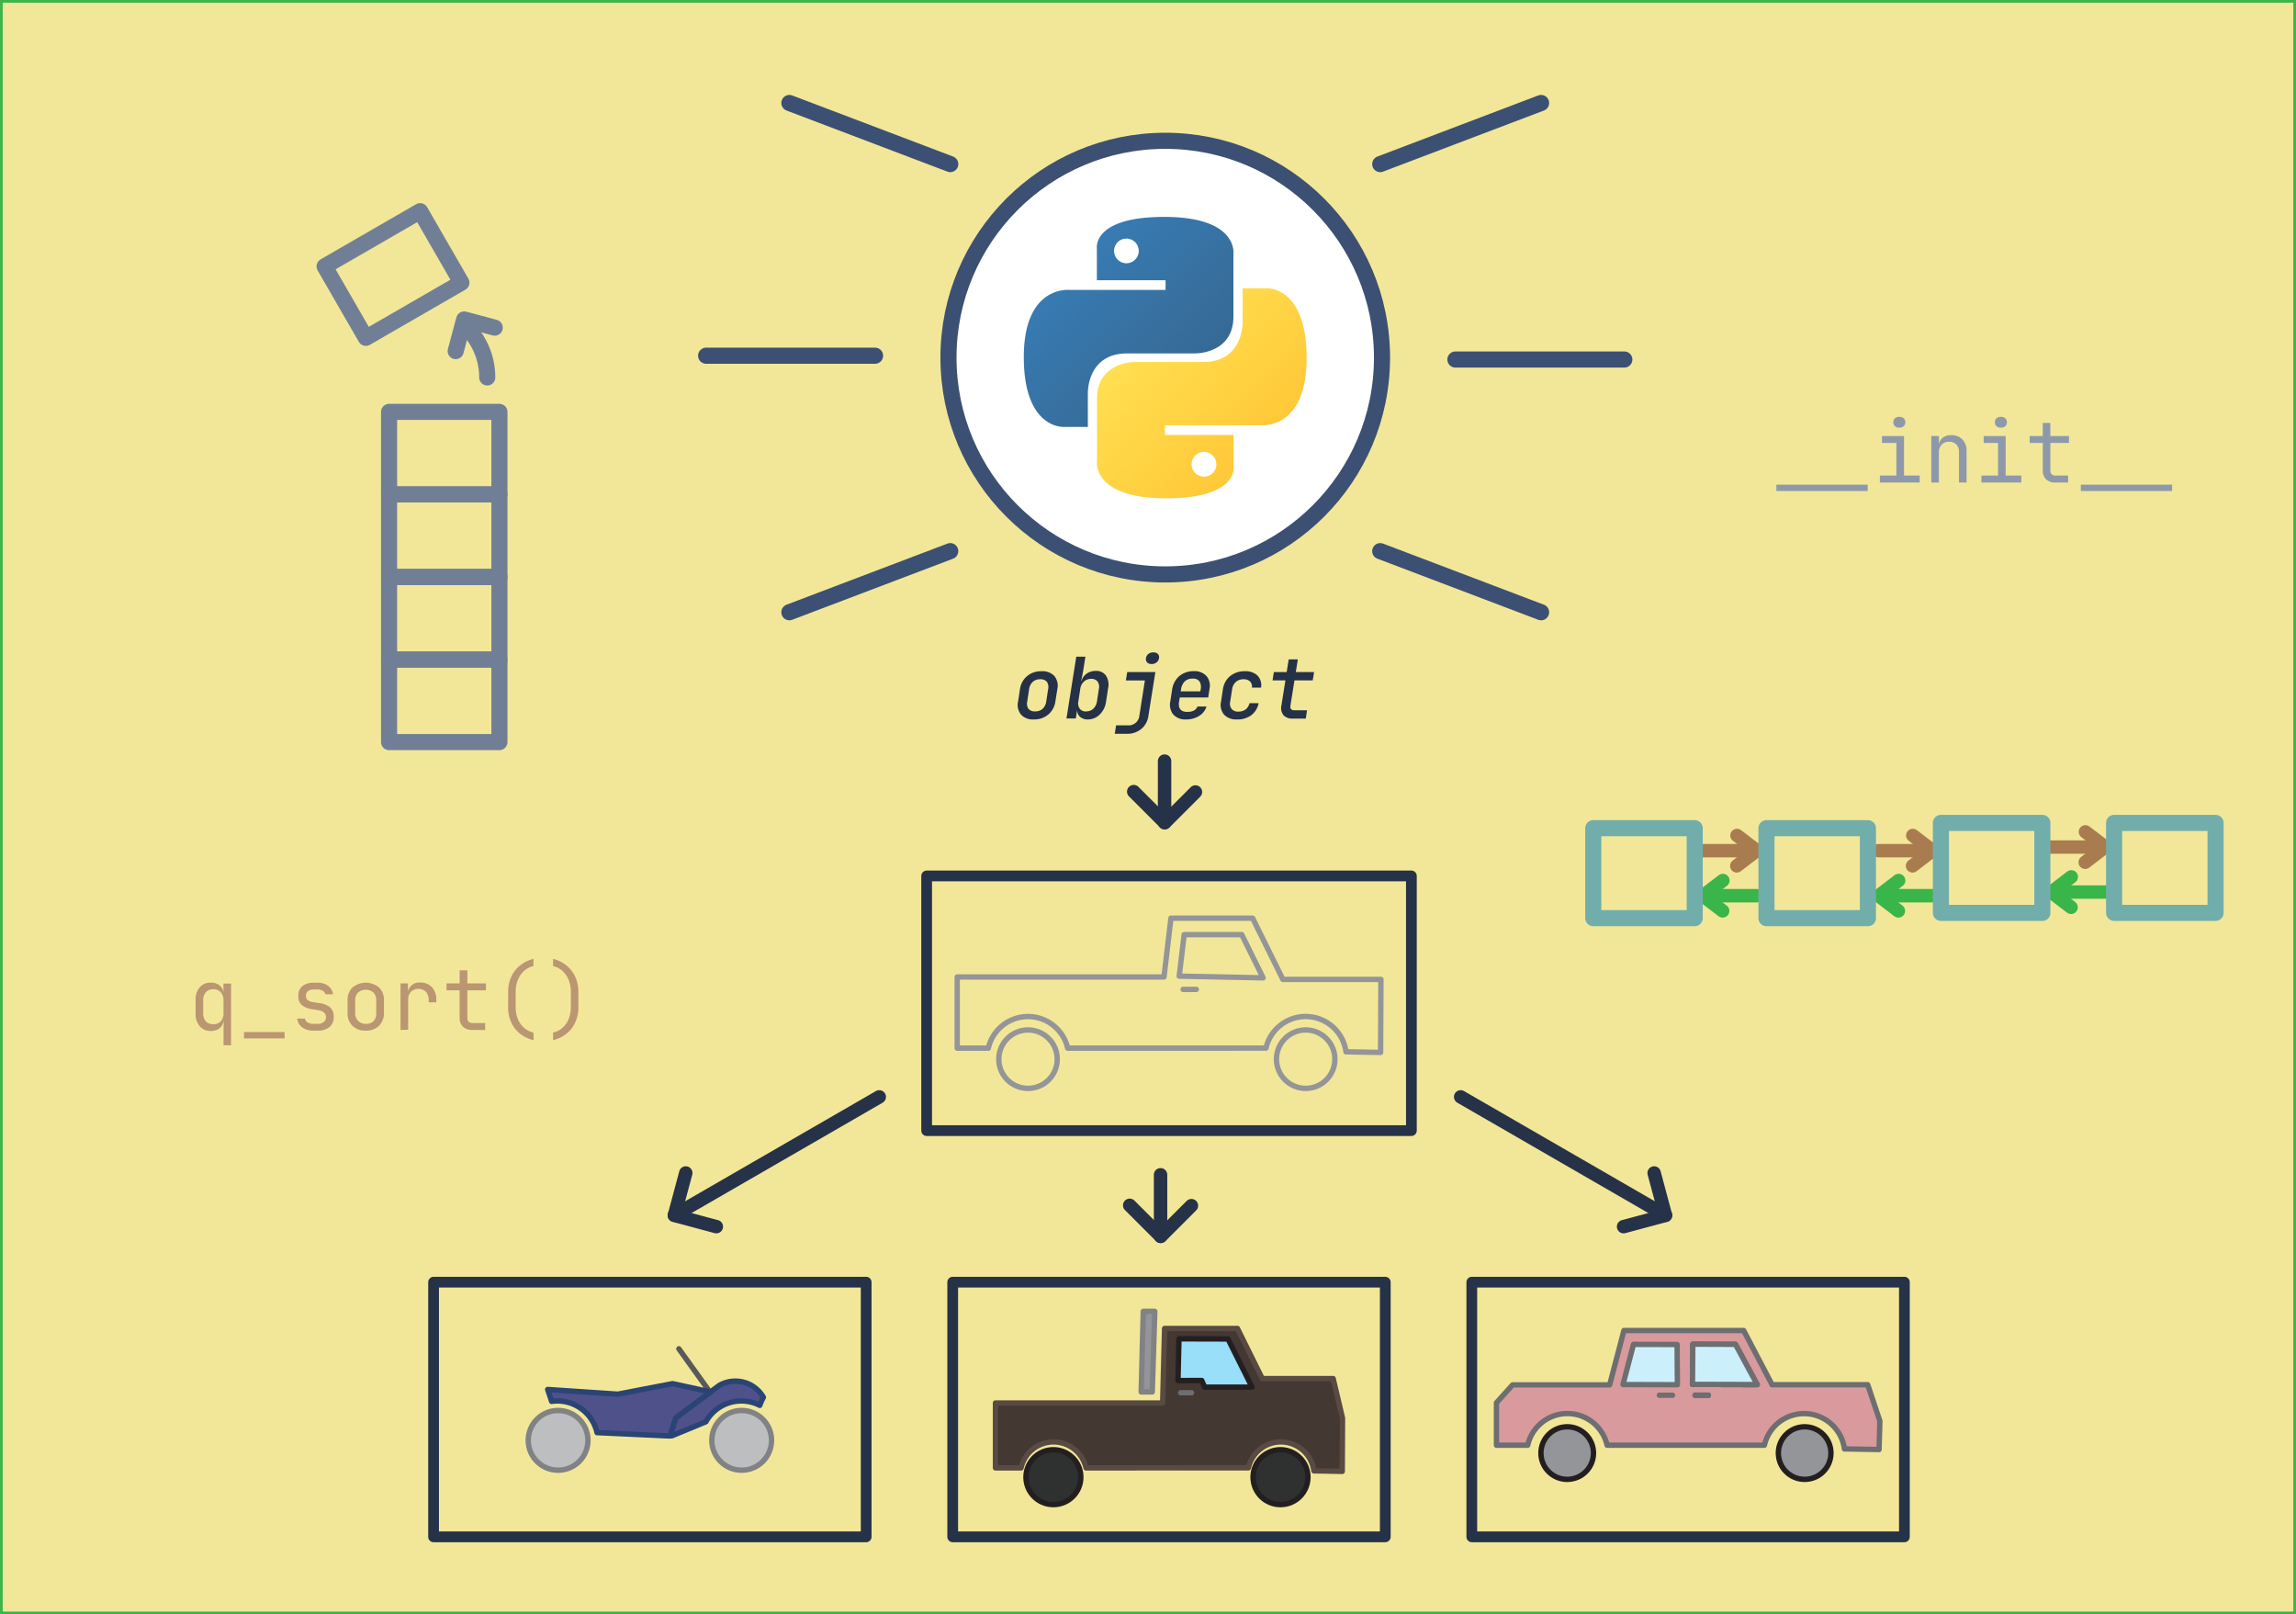 <svg xmlns="http://www.w3.org/2000/svg" xmlns:xlink="http://www.w3.org/1999/xlink" viewBox="0 0 855 601"><rect x="0" y="0" width="855" height="601" fill="#808080" stroke="none"/><defs><style>.cls-1{fill:#f2e798;}.cls-1,.cls-27{stroke:#39b54a;}.cls-1,.cls-13,.cls-16,.cls-19,.cls-21,.cls-3,.cls-7{stroke-miterlimit:10;}.cls-2{fill:#808285;}.cls-2,.cls-3{stroke:#3c5073;}.cls-10,.cls-11,.cls-12,.cls-14,.cls-15,.cls-17,.cls-18,.cls-2,.cls-20,.cls-22,.cls-24,.cls-26,.cls-27,.cls-28,.cls-6,.cls-8,.cls-9{stroke-linecap:round;stroke-linejoin:round;}.cls-2,.cls-24,.cls-28,.cls-3{stroke-width:6px;}.cls-3{fill:#fff;}.cls-4{fill:url(#linear-gradient);}.cls-5{fill:url(#linear-gradient-2);}.cls-6{fill:#433832;stroke:#594a42;}.cls-10,.cls-12,.cls-13,.cls-14,.cls-15,.cls-16,.cls-17,.cls-18,.cls-19,.cls-20,.cls-21,.cls-6,.cls-7,.cls-8,.cls-9{stroke-width:2px;}.cls-7,.cls-9{fill:#2f3030;}.cls-13,.cls-7,.cls-8{stroke:#231f20;}.cls-8{fill:#99dff9;}.cls-12,.cls-14,.cls-15,.cls-9{stroke:#6d6e71;}.cls-10,.cls-13,.cls-21{fill:#939598;}.cls-10,.cls-16{stroke:#808285;}.cls-11,.cls-15,.cls-19,.cls-20,.cls-22,.cls-24,.cls-26,.cls-27,.cls-28{fill:none;}.cls-11,.cls-22{stroke:#263248;}.cls-11{stroke-width:4px;}.cls-12{fill:#d99a9d;}.cls-14{fill:#cceffc;}.cls-16{fill:#bcbec0;}.cls-17{fill:#4f518b;stroke:#294475;}.cls-18{fill:#a7a9ac;stroke:#58595b;}.cls-19,.cls-20,.cls-21{stroke:#939598;}.cls-22,.cls-26,.cls-27{stroke-width:5px;}.cls-23{fill:#253147;}.cls-24{stroke:#717f96;}.cls-25{fill:#8d99ab;}.cls-26{stroke:#a97c50;}.cls-28{stroke:#71aeab;}.cls-29{fill:#ba9673;}</style><linearGradient id="linear-gradient" x1="433.02" y1="445.43" x2="485.1" y2="393.17" gradientTransform="matrix(1, 0, 0, -1, -44.94, 534.53)" gradientUnits="userSpaceOnUse"><stop offset="0" stop-color="#387eb8"/><stop offset="1" stop-color="#366994"/></linearGradient><linearGradient id="linear-gradient-2" x1="465.05" y1="412.16" x2="520.98" y2="358.58" gradientTransform="matrix(1, 0, 0, -1, -44.94, 534.53)" gradientUnits="userSpaceOnUse"><stop offset="0" stop-color="#ffe052"/><stop offset="1" stop-color="#ffc331"/></linearGradient></defs><g id="Layer_1" data-name="Layer 1"><rect class="cls-1" x="0.5" y="0.5" width="854" height="600"/><line class="cls-2" x1="513.98" y1="61.09" x2="573.88" y2="38.34"/><line class="cls-2" x1="541.97" y1="133.85" x2="604.88" y2="133.85"/><line class="cls-2" x1="513.98" y1="205.19" x2="573.88" y2="227.94"/><line class="cls-2" x1="353.86" y1="205.19" x2="293.95" y2="227.94"/><line class="cls-2" x1="325.86" y1="132.43" x2="262.95" y2="132.43"/><line class="cls-2" x1="353.86" y1="61.09" x2="293.95" y2="38.34"/><circle class="cls-3" cx="433.92" cy="133.14" r="80.72"/><g id="layer1"><g id="g1894"><path id="path8615" class="cls-4" d="M430.49,79.7c-26.74,0-25.07,11.59-25.07,11.59l0,12H431v3.6H395.32s-17.11-1.94-17.11,25,14.93,26,14.93,26h8.92V145.45s-.49-14.93,14.69-14.93h25.31s14.21.23,14.21-13.74V93.68S458.43,79.7,430.49,79.7Zm-14.07,8.08a4.59,4.59,0,1,1-4.59,4.59A4.58,4.58,0,0,1,416.42,87.78Z" transform="translate(3.04 1.05)"/><path id="path8620" class="cls-5" d="M431.25,184.47c26.74,0,25.07-11.59,25.07-11.59l0-12H430.77v-3.61h35.65s17.11,1.94,17.11-25-14.93-26-14.93-26h-8.91v12.52s.48,14.93-14.7,14.93h-25.3s-14.22-.23-14.22,13.74v23.1S403.31,184.47,431.25,184.47Zm14.07-8.07a4.6,4.6,0,1,1,4.59-4.59A4.59,4.59,0,0,1,445.32,176.4Z" transform="translate(3.04 1.05)"/></g></g><path class="cls-6" d="M461.84,545.42a12.41,12.41,0,0,1,24.4,1.13v0l10.55.19.1-19.8-3.48-14.74H467l-9.23-18.65H430.64l-.72,27.74H367.66v24.15h9.53a12.4,12.4,0,0,1,24.19,0Z" transform="translate(3.04 1.05)"/><path class="cls-7" d="M462,545.52" transform="translate(3.04 1.05)"/><circle class="cls-7" cx="476.84" cy="549.95" r="10.22"/><circle class="cls-7" cx="392.27" cy="549.95" r="10.22"/><polygon class="cls-8" points="466.25 516.43 457.29 498.5 439.03 498.45 438.67 513.98 447.51 513.95 448.59 516.43 466.25 516.43"/><line class="cls-9" x1="439.67" y1="518.53" x2="443.69" y2="518.53"/><polygon class="cls-10" points="425.73 488.22 430.04 488.22 429.09 518.22 424.96 518.22 425.73 488.22"/><rect class="cls-11" x="354.77" y="477.35" width="161.09" height="94.82"/><path class="cls-12" d="M654,537a15.16,15.16,0,0,1,29.8,1.38v0l12.89.23L697,528l-4.53-13.52H656.86L646.28,494.3H601.69l-5.32,20.24H560.22l-6,6.66V537h11.64a15.16,15.16,0,0,1,29.56,0Z" transform="translate(3.04 1.05)"/><circle class="cls-13" cx="672.03" cy="540.98" r="9.79"/><circle class="cls-13" cx="583.61" cy="540.98" r="9.79"/><line class="cls-14" x1="630.26" y1="515.4" x2="654.35" y2="515.47"/><line class="cls-15" x1="631.25" y1="519.44" x2="636.17" y2="519.44"/><polygon class="cls-14" points="654.35 515.47 646.26 500.49 630.37 500.43 630.26 515.4 654.35 515.47"/><polygon class="cls-14" points="604.38 515.47 608.29 500.51 624.53 500.56 624.64 515.53 604.38 515.47"/><line class="cls-15" x1="617.91" y1="519.44" x2="622.84" y2="519.44"/><line class="cls-15" x1="631.25" y1="519.44" x2="636.17" y2="519.44"/><line class="cls-14" x1="630.26" y1="515.4" x2="654.35" y2="515.47"/><line class="cls-15" x1="631.25" y1="519.44" x2="636.17" y2="519.44"/><polygon class="cls-14" points="654.35 515.47 646.26 500.49 630.37 500.43 630.26 515.4 654.35 515.47"/><line class="cls-15" x1="631.25" y1="519.44" x2="636.17" y2="519.44"/><rect class="cls-11" x="548.08" y="477.35" width="161.09" height="94.82"/><circle class="cls-16" cx="207.83" cy="536.24" r="11.12"/><circle class="cls-16" cx="276.19" cy="536.24" r="11.12"/><path class="cls-17" d="M246.4,533.52l2.21-6.76,16.16-12a12.05,12.05,0,0,1,16.47,4.41,20.59,20.59,0,0,0-1.35,3,15.14,15.14,0,0,0-20.07,6.11l-12.63,5.21Z" transform="translate(3.04 1.05)"/><path class="cls-12" d="M239.47,521.89" transform="translate(3.04 1.05)"/><line class="cls-18" x1="263.96" y1="517.69" x2="252.8" y2="502.15"/><path class="cls-17" d="M261.61,517.17l-14.22-3.09L227,518l-26.09-1.75,1.47,4.43a16.68,16.68,0,0,1,2.13-.15,15.15,15.15,0,0,1,14.78,11.79l26.64,1.23h.49l2.2-6.76L261.84,517l-.14.07" transform="translate(3.04 1.05)"/><rect class="cls-11" x="161.46" y="477.35" width="161.09" height="94.82"/><path class="cls-15" d="M439.6,356" transform="translate(3.04 1.05)"/><circle class="cls-19" cx="382.82" cy="394.33" r="10.88"/><circle class="cls-19" cx="486.22" cy="394.33" r="10.88"/><path class="cls-20" d="M468.39,389.16a15.16,15.16,0,0,1,29.8,1.38v0l12.88.23.13-27.18H474.69l-11.27-22.8H433l-2.59,21.89h-77v26.5H365a15.16,15.16,0,0,1,29.55,0Z" transform="translate(3.04 1.05)"/><path class="cls-21" d="M468.57,390.14" transform="translate(3.04 1.05)"/><polygon class="cls-20" points="470.36 364.05 462.42 347.98 440.96 347.98 439.13 363.42 470.36 364.05"/><path class="cls-21" d="M439.09,374.11" transform="translate(3.04 1.05)"/><line class="cls-20" x1="440.57" y1="368.36" x2="445.49" y2="368.36"/><rect class="cls-11" x="345.07" y="326.11" width="180.51" height="94.82"/><polyline class="cls-22" points="420.68 448.74 432.24 460.3 443.67 448.87"/><line class="cls-22" x1="432.18" y1="437.37" x2="432.18" y2="460.3"/><polyline class="cls-22" points="255.37 436.7 251.14 452.49 266.75 456.68"/><line class="cls-22" x1="327.43" y1="408.37" x2="251.11" y2="452.44"/><polyline class="cls-22" points="615.98 436.7 620.21 452.49 604.6 456.68"/><line class="cls-22" x1="543.93" y1="408.37" x2="620.24" y2="452.44"/><polyline class="cls-22" points="422.18 294.72 433.74 306.28 445.17 294.85"/><line class="cls-22" x1="433.67" y1="283.36" x2="433.67" y2="306.28"/><path class="cls-23" d="M381.94,266.8a6,6,0,0,1-4.78-1.82,5.67,5.67,0,0,1-1.07-4.89l.69-4.54a7.73,7.73,0,0,1,2.66-4.89,8.06,8.06,0,0,1,5.37-1.81,6,6,0,0,1,4.79,1.79,5.75,5.75,0,0,1,1.1,4.88l-.73,4.57a7.71,7.71,0,0,1-2.66,4.89A8.07,8.07,0,0,1,381.94,266.8Zm.48-3a4,4,0,0,0,2.77-.94,4.6,4.6,0,0,0,1.38-2.77l.7-4.54a3.48,3.48,0,0,0-.48-2.77,3,3,0,0,0-2.45-.94,4,4,0,0,0-2.77.94,4.59,4.59,0,0,0-1.39,2.77l-.69,4.54a3.48,3.48,0,0,0,.47,2.77A3,3,0,0,0,382.42,263.8Z" transform="translate(3.04 1.05)"/><path class="cls-23" d="M402.1,266.8a4.41,4.41,0,0,1-3-1,3.29,3.29,0,0,1-1-2.67h0l-.53,3.31H394.1l3.65-23h3.4l-.78,4.95-.76,4h.13a4.72,4.72,0,0,1,1.9-2.66,5.72,5.72,0,0,1,3.32-1,4.38,4.38,0,0,1,3.86,1.76,6.36,6.36,0,0,1,.77,4.79l-.75,4.88a8.11,8.11,0,0,1-2.32,4.77A6.22,6.22,0,0,1,402.1,266.8Zm-.7-3a3.86,3.86,0,0,0,2.7-1,4.77,4.77,0,0,0,1.37-2.79l.69-4.54a3.52,3.52,0,0,0-.47-2.77,2.85,2.85,0,0,0-2.4-1,3.85,3.85,0,0,0-2.69,1,4.6,4.6,0,0,0-1.37,2.75l-.69,4.54a3.52,3.52,0,0,0,.47,2.77A2.84,2.84,0,0,0,401.4,263.84Z" transform="translate(3.04 1.05)"/><path class="cls-23" d="M412.08,272.15l.5-3.15H417a4,4,0,0,0,4.25-3.62l2.05-13.1h-7.09l.51-3.12h10.48l-2.58,16.25a7.6,7.6,0,0,1-2.66,4.93,8.18,8.18,0,0,1-5.4,1.81Zm13.7-26a2.14,2.14,0,0,1-1.65-.58,1.82,1.82,0,0,1-.43-1.56,2.42,2.42,0,0,1,.9-1.59,2.92,2.92,0,0,1,1.87-.59,2.22,2.22,0,0,1,1.67.59,1.75,1.75,0,0,1,.41,1.59,2.36,2.36,0,0,1-.9,1.56A2.92,2.92,0,0,1,425.78,246.17Z" transform="translate(3.04 1.05)"/><path class="cls-23" d="M438.63,266.8a5.92,5.92,0,0,1-4.76-1.85,5.77,5.77,0,0,1-1.1-4.86l.69-4.54A8.26,8.26,0,0,1,434.9,252a7.37,7.37,0,0,1,2.78-2.35,8.52,8.52,0,0,1,3.81-.83,6,6,0,0,1,4.77,1.84,5.65,5.65,0,0,1,1.09,4.86l-.47,3.09H436.3l-.25,1.45q-.65,3.93,3.05,3.93,3,0,3.78-2h3.37a6.3,6.3,0,0,1-2.77,3.51A9,9,0,0,1,438.63,266.8Zm-1.86-11.25-.13.79,7.31,0,.13-.79a4,4,0,0,0-.46-2.94,2.93,2.93,0,0,0-2.54-1,4.07,4.07,0,0,0-2.91,1A5.15,5.15,0,0,0,436.77,255.55Z" transform="translate(3.04 1.05)"/><path class="cls-23" d="M457.65,266.8a6.23,6.23,0,0,1-4.87-1.8,5.61,5.61,0,0,1-1.11-4.91l.69-4.54a7.65,7.65,0,0,1,2.71-4.91,8.31,8.31,0,0,1,5.44-1.79,6.39,6.39,0,0,1,4.74,1.63,5.23,5.23,0,0,1,1.31,4.48h-3.4a2.72,2.72,0,0,0-.71-2.3,3.33,3.33,0,0,0-2.44-.82,4.15,4.15,0,0,0-2.83,1,4.38,4.38,0,0,0-1.39,2.72l-.72,4.57a3.31,3.31,0,0,0,.52,2.75,3.11,3.11,0,0,0,2.53,1,4.36,4.36,0,0,0,2.69-.81,3.94,3.94,0,0,0,1.44-2.34h3.4a7.24,7.24,0,0,1-2.73,4.49A8.42,8.42,0,0,1,457.65,266.8Z" transform="translate(3.04 1.05)"/><path class="cls-23" d="M478.37,266.48a4.35,4.35,0,0,1-3.48-1.29,4.25,4.25,0,0,1-.74-3.62l1.48-9.32h-4.79l.48-3.09h4.78l.76-4.72h3.4l-.76,4.72h6.81l-.51,3.09H479l-1.48,9.32c-.21,1.22.27,1.82,1.45,1.82h4.72l-.47,3.09Z" transform="translate(3.04 1.05)"/><rect class="cls-24" x="144.89" y="245.55" width="41.09" height="30.73"/><rect class="cls-24" x="144.89" y="214.81" width="41.09" height="30.73"/><rect class="cls-24" x="144.89" y="184.08" width="41.09" height="30.73"/><rect class="cls-24" x="144.89" y="153.35" width="41.09" height="30.73"/><rect class="cls-24" x="122.76" y="85.78" width="41.09" height="30.73" transform="translate(-28.33 86.26) rotate(-30)"/><path class="cls-24" d="M153.16,114.57" transform="translate(3.04 1.05)"/><path class="cls-24" d="M178.4,139.47a26.28,26.28,0,0,0-5.16-15.7" transform="translate(3.04 1.05)"/><polyline class="cls-24" points="169.69 130.72 172.85 118.93 184.23 121.98"/><path class="cls-25" d="M658.46,181.75v-2.36h34v2.36Z" transform="translate(3.04 1.05)"/><path class="cls-25" d="M697,178.6V176h6.14V163.86h-5.36v-2.58H706V176h5.83v2.58Zm7.24-20.44a2.35,2.35,0,0,1-1.64-.53,1.85,1.85,0,0,1-.6-1.45,1.94,1.94,0,0,1,.6-1.5,2.72,2.72,0,0,1,3.28,0,2,2,0,0,1,.59,1.5,1.88,1.88,0,0,1-.59,1.45A2.36,2.36,0,0,1,704.28,158.16Z" transform="translate(3.04 1.05)"/><path class="cls-25" d="M716.15,178.6V161.28H719v3.31h0a3.83,3.83,0,0,1,1.41-2.68,5,5,0,0,1,3.18-.94,5.49,5.49,0,0,1,4.16,1.6,6,6,0,0,1,1.54,4.38V178.6h-2.83V167.27a3.86,3.86,0,0,0-1-2.85,3.61,3.61,0,0,0-2.7-1,3.68,3.68,0,0,0-2.78,1.07,4.33,4.33,0,0,0-1,3.09v11Z" transform="translate(3.04 1.05)"/><path class="cls-25" d="M734.82,178.6V176H741V163.86h-5.35v-2.58h8.19V176h5.82v2.58Zm7.25-20.44a2.36,2.36,0,0,1-1.64-.53,1.85,1.85,0,0,1-.6-1.45,1.94,1.94,0,0,1,.6-1.5,2.72,2.72,0,0,1,3.28,0,2,2,0,0,1,.59,1.5,1.88,1.88,0,0,1-.59,1.45A2.36,2.36,0,0,1,742.07,158.16Z" transform="translate(3.04 1.05)"/><path class="cls-25" d="M762.38,178.6a4.85,4.85,0,0,1-3.48-1.19,4.47,4.47,0,0,1-1.24-3.37V163.86h-4.89v-2.58h4.89V156.4h2.83v4.88h6.93v2.58h-6.93V174q0,2,1.89,2h4.72v2.58Z" transform="translate(3.04 1.05)"/><path class="cls-25" d="M771.83,181.75v-2.36h34v2.36Z" transform="translate(3.04 1.05)"/><polyline class="cls-26" points="646.75 322.36 654.2 316.67 646.83 311.04"/><line class="cls-26" x1="634.12" y1="316.7" x2="649.24" y2="316.7"/><polyline class="cls-27" points="641.57 327.81 634.12 333.5 641.49 339.13"/><line class="cls-27" x1="654.2" y1="333.47" x2="639.08" y2="333.47"/><rect class="cls-28" x="593.31" y="308.34" width="37.78" height="33.49"/><polyline class="cls-26" points="712.21 322.36 719.65 316.67 712.29 311.04"/><line class="cls-26" x1="699.58" y1="316.7" x2="714.69" y2="316.7"/><polyline class="cls-27" points="707.03 327.81 699.58 333.5 706.94 339.13"/><line class="cls-27" x1="719.65" y1="333.47" x2="704.54" y2="333.47"/><polyline class="cls-26" points="776.5 321.02 783.95 315.32 776.58 309.7"/><line class="cls-26" x1="763.87" y1="315.36" x2="778.99" y2="315.36"/><polyline class="cls-27" points="771.32 326.46 763.87 332.16 771.24 337.79"/><line class="cls-27" x1="783.95" y1="332.12" x2="768.83" y2="332.12"/><rect class="cls-28" x="657.81" y="308.34" width="37.78" height="33.49"/><rect class="cls-28" x="722.77" y="306.37" width="37.78" height="33.49"/><rect class="cls-28" x="787.27" y="306.37" width="37.78" height="33.49"/><path class="cls-29" d="M80.2,388.07v-5l.06-3.94h-.09a3.93,3.93,0,0,1-1.48,2.65,5.12,5.12,0,0,1-3.22,1A5.26,5.26,0,0,1,71.33,381a6.87,6.87,0,0,1-1.53-4.72v-5.07a6.77,6.77,0,0,1,1.55-4.71,5.25,5.25,0,0,1,4.12-1.72,5.18,5.18,0,0,1,3.22,1,3.86,3.86,0,0,1,1.48,2.66h0v-3.3H83v23Zm-3.78-7.82a3.55,3.55,0,0,0,2.77-1.1,4.35,4.35,0,0,0,1-3v-4.72a4.36,4.36,0,0,0-1-3.06,3.55,3.55,0,0,0-2.77-1.1,3.62,3.62,0,0,0-2.79,1.07,4.38,4.38,0,0,0-1,3.09v4.72a4.37,4.37,0,0,0,1,3.08A3.59,3.59,0,0,0,76.42,380.25Z" transform="translate(3.04 1.05)"/><path class="cls-29" d="M87.82,385.55v-2.37h15.11v2.37Z" transform="translate(3.04 1.05)"/><path class="cls-29" d="M113.73,382.65a6.79,6.79,0,0,1-4.25-1.21,4.66,4.66,0,0,1-1.82-3.29h2.83a2.22,2.22,0,0,0,1,1.44,4.05,4.05,0,0,0,2.22.54h1.33a3.87,3.87,0,0,0,2.49-.68,2.23,2.23,0,0,0,.81-1.81c0-1.43-1-2.3-2.92-2.61l-2.34-.38a7.28,7.28,0,0,1-3.79-1.59,4.33,4.33,0,0,1-1.24-3.35,4.49,4.49,0,0,1,1.48-3.61,6.63,6.63,0,0,1,4.44-1.28h1.19a6.34,6.34,0,0,1,4,1.17,4.77,4.77,0,0,1,1.83,3.15h-2.83a2.12,2.12,0,0,0-1-1.31,3.79,3.79,0,0,0-2-.49H114a3.72,3.72,0,0,0-2.35.6,2.19,2.19,0,0,0-.74,1.8,1.88,1.88,0,0,0,.63,1.57,4.3,4.3,0,0,0,2,.73l2.33.37a7.67,7.67,0,0,1,4.08,1.64,4.53,4.53,0,0,1,1.28,3.47,4.79,4.79,0,0,1-1.53,3.76,6.75,6.75,0,0,1-4.61,1.37Z" transform="translate(3.04 1.05)"/><path class="cls-29" d="M133.16,382.65a6.72,6.72,0,0,1-4.95-1.78,6.47,6.47,0,0,1-1.82-4.83v-4.6a6.44,6.44,0,0,1,1.82-4.85,7.82,7.82,0,0,1,9.91,0,6.4,6.4,0,0,1,1.82,4.82V376a6.47,6.47,0,0,1-1.82,4.83A6.74,6.74,0,0,1,133.16,382.65Zm0-2.52a3.93,3.93,0,0,0,2.9-1,4.14,4.14,0,0,0,1-3v-4.6a4.17,4.17,0,0,0-1-3.06,4.54,4.54,0,0,0-5.78,0,4.13,4.13,0,0,0-1.05,3.06V376a4.11,4.11,0,0,0,1.05,3A4,4,0,0,0,133.16,380.13Z" transform="translate(3.04 1.05)"/><path class="cls-29" d="M146.11,382.4V365.08h2.77v3.08a4.21,4.21,0,0,1,4.56-3.4,5.71,5.71,0,0,1,4.37,1.72,6.48,6.48,0,0,1,1.62,4.64v1h-2.84v-.78a4.51,4.51,0,0,0-1-3.14,4.15,4.15,0,0,0-5.63,0,4.37,4.37,0,0,0-1,3.12v11Z" transform="translate(3.04 1.05)"/><path class="cls-29" d="M172.84,382.4a4.81,4.81,0,0,1-3.48-1.2,4.45,4.45,0,0,1-1.24-3.37V367.66h-4.88v-2.58h4.88V360.2H171v4.88h6.93v2.58H171v10.17q0,2,1.89,2h4.73v2.59Z" transform="translate(3.04 1.05)"/><path class="cls-29" d="M195.68,386.18a12.08,12.08,0,0,1-7-4.35,12.65,12.65,0,0,1-2.49-7.94v-5.66a13.15,13.15,0,0,1,1.15-5.59,11.53,11.53,0,0,1,3.27-4.24,12.87,12.87,0,0,1,5-2.46v2.68a7.83,7.83,0,0,0-3.5,1.81,9.08,9.08,0,0,0-2.3,3.32,11.61,11.61,0,0,0-.82,4.48v5.66a11.74,11.74,0,0,0,.8,4.41,8.69,8.69,0,0,0,2.3,3.29,8,8,0,0,0,3.52,1.78Z" transform="translate(3.04 1.05)"/><path class="cls-29" d="M202.92,386.18v-2.81a7.85,7.85,0,0,0,3.52-1.78,8.66,8.66,0,0,0,2.29-3.29,11.74,11.74,0,0,0,.8-4.41v-5.66a11.61,11.61,0,0,0-.82-4.48,9,9,0,0,0-2.3-3.32,7.79,7.79,0,0,0-3.49-1.81v-2.68a12.78,12.78,0,0,1,5,2.46,11.83,11.83,0,0,1,3.26,4.24,13.3,13.3,0,0,1,1.15,5.59v5.66a12.65,12.65,0,0,1-2.49,7.94A12.14,12.14,0,0,1,202.92,386.18Z" transform="translate(3.04 1.05)"/></g></svg>